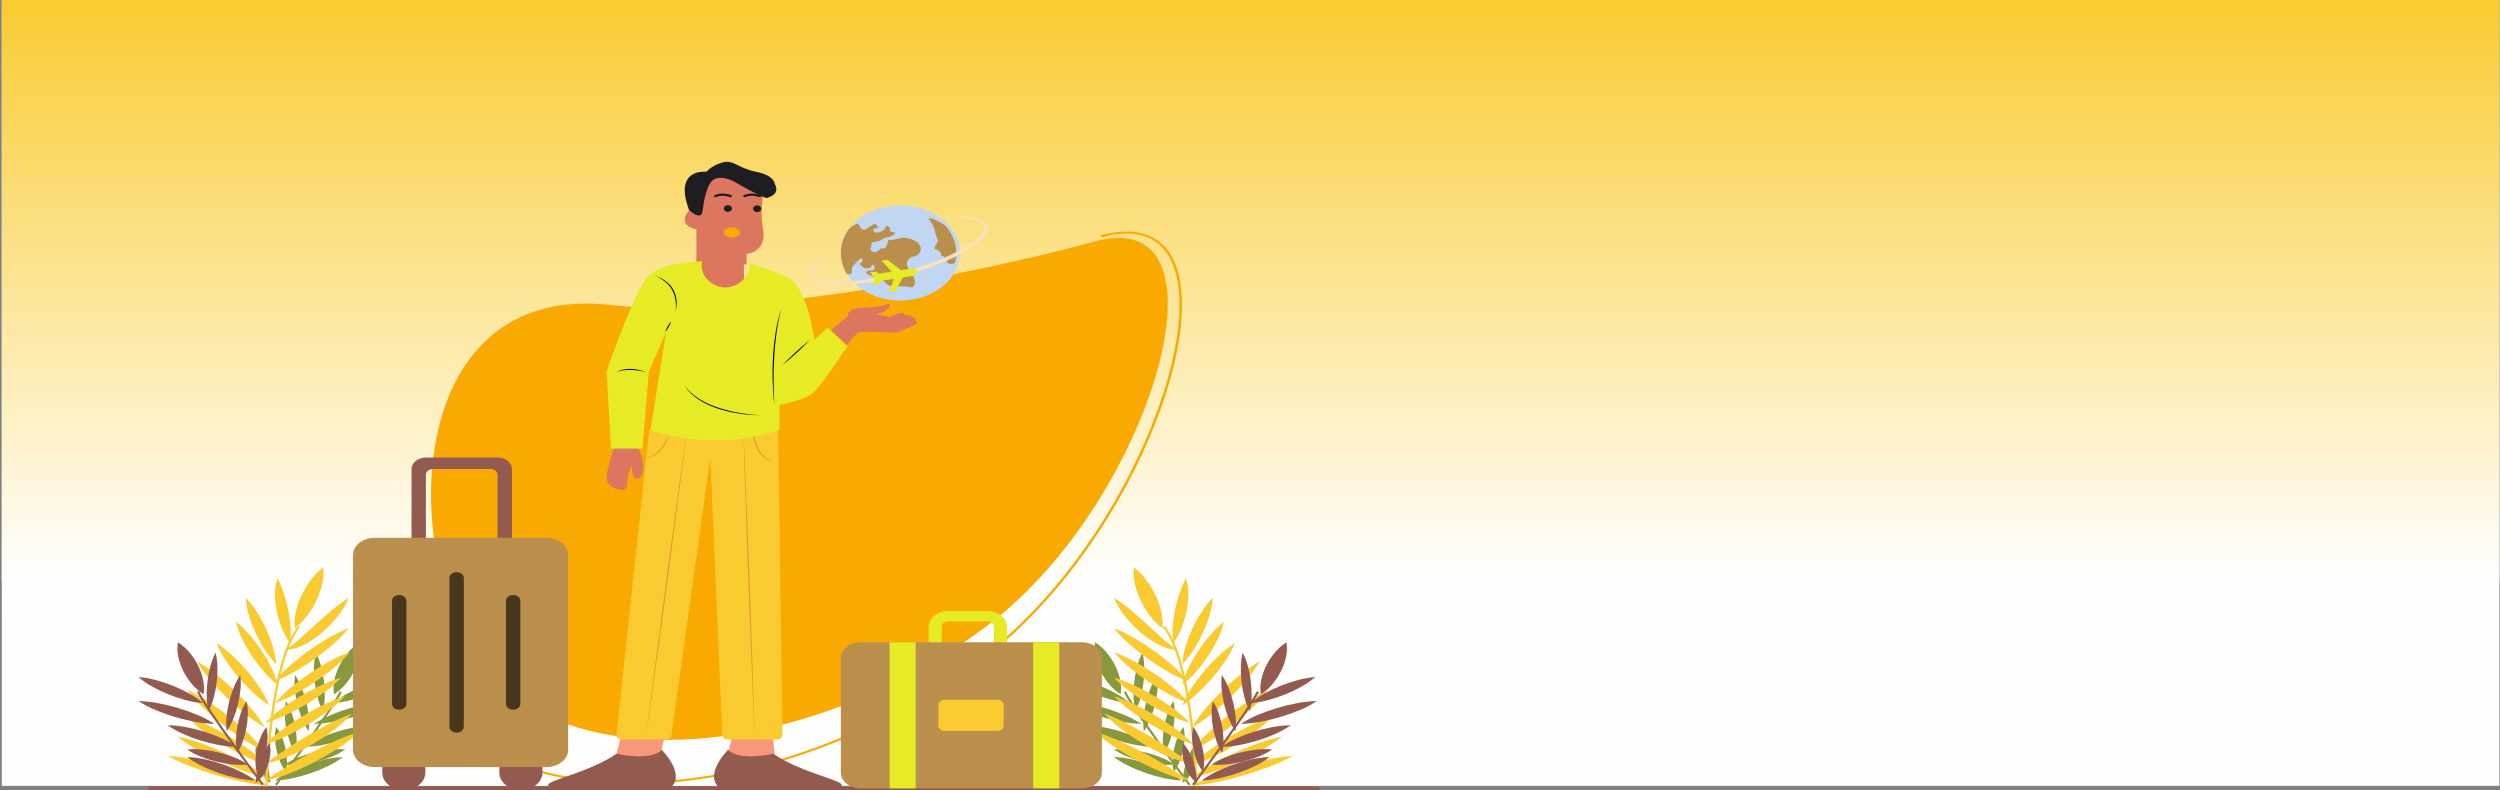 <svg width="1044" height="330" viewBox="0 0 1044 330" fill="none" xmlns="http://www.w3.org/2000/svg">
<rect x="0" y="0" width="1044" height="330" fill="#808080" stroke="none"/>
<rect x="0.75" width="1043" height="328.168" fill="#FFFEFE"/>
<rect x="0.75" width="1043" height="328.168" fill="url(#paint0_linear_32_11)"/>
<path d="M496.362 327.953C495.407 326.682 472.923 296.735 469.285 288.985L470.193 288.712C473.799 296.397 496.96 327.243 497.193 327.554L496.362 327.953Z" fill="#88983D"/>
<path d="M477.065 272.537C476.085 274.475 475.335 276.483 474.826 278.533C474.306 280.542 473.924 282.571 473.682 284.613C473.434 286.655 473.329 288.705 473.367 290.756C473.382 292.847 473.646 294.932 474.157 296.983C475.142 295.046 475.894 293.038 476.401 290.987C476.922 288.979 477.303 286.949 477.54 284.906C477.784 282.865 477.887 280.814 477.85 278.763C477.834 276.673 477.571 274.588 477.065 272.537Z" fill="#88983D"/>
<path d="M483.318 281.877C482.125 283.683 481.152 285.576 480.413 287.531C479.669 289.442 479.06 291.385 478.588 293.351C478.111 295.316 477.775 297.301 477.581 299.297C477.36 301.331 477.388 303.379 477.664 305.409C478.862 303.605 479.837 301.712 480.574 299.756C481.319 297.845 481.927 295.902 482.394 293.935C482.868 291.97 483.202 289.985 483.396 287.989C483.616 285.955 483.59 283.908 483.318 281.877Z" fill="#88983D"/>
<path d="M490.012 292.751C488.961 294.43 488.132 296.191 487.539 298.007C486.941 299.776 486.479 301.572 486.156 303.386C485.827 305.2 485.64 307.028 485.596 308.86C485.528 310.736 485.709 312.613 486.135 314.459C487.191 312.782 488.022 311.021 488.614 309.204C489.213 307.436 489.673 305.639 489.992 303.824C490.317 302.01 490.502 300.182 490.546 298.35C490.613 296.474 490.434 294.598 490.012 292.751Z" fill="#88983D"/>
<path d="M494.211 303.605C493.156 305.011 492.314 306.512 491.704 308.077C491.093 309.589 490.618 311.134 490.28 312.699C489.937 314.264 489.735 315.847 489.677 317.434C489.594 319.073 489.759 320.714 490.168 322.321C491.228 320.916 492.071 319.415 492.681 317.849C493.292 316.337 493.766 314.792 494.099 313.226C494.438 311.661 494.638 310.078 494.697 308.49C494.779 306.852 494.616 305.212 494.211 303.605Z" fill="#88983D"/>
<path d="M499.614 310.389C498.538 311.608 497.649 312.926 496.967 314.316C496.299 315.642 495.743 317.003 495.303 318.389C494.867 319.765 494.531 321.16 494.298 322.567C494.189 323.276 494.089 323.981 494.023 324.7C493.989 325.432 493.891 326.162 493.73 326.884C493.954 326.788 494.169 326.679 494.374 326.559L494.896 326.141C495.229 325.855 495.535 325.55 495.81 325.227C496.341 324.606 496.81 323.952 497.215 323.273C498.001 321.953 498.619 320.572 499.059 319.153C499.507 317.746 499.798 316.31 499.926 314.862C500.083 313.367 499.978 311.861 499.614 310.389Z" fill="#88983D"/>
<path d="M471.854 293.643C470.095 292.102 468.116 290.73 465.958 289.557C463.878 288.403 461.7 287.365 459.441 286.452C457.184 285.533 454.849 284.743 452.454 284.088C449.993 283.391 447.437 282.93 444.84 282.714C446.595 284.259 448.573 285.632 450.733 286.805C452.812 287.96 454.99 288.996 457.253 289.906C459.511 290.82 461.847 291.609 464.243 292.265C466.703 292.96 469.258 293.423 471.854 293.643Z" fill="#88983D"/>
<path d="M476.598 302.289C474.349 300.819 471.912 299.543 469.326 298.484C466.815 297.431 464.225 296.504 461.571 295.708C458.919 294.906 456.206 294.239 453.449 293.711C450.63 293.146 447.744 292.824 444.84 292.751C447.086 294.225 449.523 295.502 452.109 296.561C454.619 297.614 457.211 298.54 459.867 299.332C462.521 300.13 465.234 300.795 467.991 301.325C470.809 301.888 473.695 302.211 476.598 302.289Z" fill="#88983D"/>
<path d="M481.97 311.897C479.968 310.477 477.768 309.245 475.415 308.224C473.141 307.215 470.783 306.33 468.36 305.575C465.939 304.814 463.455 304.188 460.926 303.7C458.33 303.175 455.666 302.893 452.988 302.858C454.988 304.283 457.186 305.517 459.541 306.536C461.815 307.547 464.173 308.43 466.599 309.181C469.022 309.938 471.506 310.563 474.035 311.051C476.631 311.574 479.293 311.858 481.97 311.897Z" fill="#88983D"/>
<path d="M490.51 319.294C488.765 318.086 486.83 317.067 484.752 316.263C482.765 315.473 480.703 314.81 478.584 314.281C476.468 313.746 474.301 313.349 472.105 313.092C469.824 312.805 467.506 312.761 465.211 312.963C466.952 314.174 468.888 315.195 470.966 315.998C472.953 316.789 475.017 317.45 477.137 317.975C479.255 318.506 481.422 318.902 483.618 319.159C485.898 319.445 488.215 319.491 490.51 319.294Z" fill="#88983D"/>
<path d="M493.542 325.93C491.624 324.459 489.5 323.17 487.213 322.087C485.005 321.019 482.708 320.072 480.339 319.253C477.972 318.428 475.537 317.736 473.05 317.181C470.497 316.588 467.866 316.234 465.211 316.128C467.125 317.603 469.248 318.894 471.537 319.976C473.744 321.045 476.042 321.991 478.414 322.805C480.783 323.626 483.218 324.316 485.705 324.872C488.257 325.464 490.887 325.819 493.542 325.93Z" fill="#88983D"/>
<path d="M467.948 289.963C468.302 287.898 468.239 285.801 467.76 283.752C467.338 281.82 466.675 279.927 465.779 278.101C464.892 276.273 463.774 274.522 462.442 272.875C461.053 271.109 459.315 269.536 457.295 268.215C456.933 270.281 456.994 272.379 457.475 274.429C457.896 276.361 458.562 278.254 459.464 280.077C460.357 281.904 461.478 283.653 462.81 285.301C464.199 287.065 465.934 288.639 467.948 289.963Z" fill="#88983D"/>
<path d="M499.112 329.217C499.102 328.701 497.925 277.424 485.582 261.805L486.401 261.391C498.889 277.194 500.038 327.089 500.082 329.205L499.112 329.217Z" fill="#F9CB30"/>
<path d="M490.042 268.519C489.658 266.204 489.56 263.864 489.751 261.534C489.912 259.264 490.228 257.002 490.696 254.759C491.148 252.525 491.764 250.313 492.488 248.119C493.211 245.911 494.124 243.786 495.1 241.523C495.375 242.085 495.585 242.667 495.725 243.26C495.881 243.842 495.995 244.431 496.066 245.024C496.218 246.188 496.283 247.357 496.263 248.527C496.22 250.828 495.957 253.123 495.474 255.392C495.005 257.654 494.341 259.887 493.487 262.076C492.643 264.32 491.487 266.481 490.042 268.519Z" fill="#F9CB30"/>
<path d="M473.479 236.923C475.626 238.577 477.466 240.467 478.946 242.536C480.387 244.499 481.613 246.558 482.61 248.689C483.616 250.818 484.385 253.013 484.91 255.25C485.496 257.588 485.657 259.981 485.389 262.355C483.237 260.705 481.393 258.815 479.914 256.744C478.472 254.782 477.249 252.723 476.259 250.589C475.259 248.458 474.493 246.262 473.967 244.026C473.383 241.689 473.219 239.297 473.479 236.923Z" fill="#F9CB30"/>
<path d="M465.211 249.639C467.758 251.274 470.163 253.046 472.41 254.941C474.635 256.784 476.758 258.668 478.836 260.563L485.008 266.224C486.043 267.151 487.089 268.064 488.195 268.929C489.287 269.846 490.559 270.614 491.961 271.203C491.106 271.322 490.229 271.305 489.383 271.151C488.53 271.015 487.697 270.805 486.9 270.526C485.34 269.978 483.857 269.299 482.477 268.5C479.799 266.933 477.354 265.125 475.191 263.113C473.04 261.141 471.103 259.027 469.402 256.792C467.65 254.551 466.243 252.149 465.211 249.639Z" fill="#F9CB30"/>
<path d="M465.211 262.355C468.35 263.608 471.345 265.08 474.16 266.754C476.946 268.383 479.626 270.123 482.19 271.97C484.759 273.812 487.207 275.759 489.524 277.804C491.903 279.866 494.046 282.094 495.928 284.461C492.786 283.213 489.789 281.742 486.974 280.066C484.188 278.439 481.509 276.697 478.949 274.847C476.383 273.002 473.937 271.054 471.62 269.009C469.243 266.947 467.098 264.72 465.211 262.355Z" fill="#F9CB30"/>
<path d="M465.211 272.333C468.374 273.509 471.4 274.907 474.253 276.511C477.075 278.07 479.795 279.744 482.402 281.526C485.015 283.303 487.509 285.187 489.875 287.172C492.304 289.174 494.504 291.346 496.447 293.662C493.281 292.49 490.253 291.093 487.4 289.487C484.578 287.929 481.859 286.254 479.255 284.469C476.646 282.689 474.153 280.803 471.786 278.818C469.358 276.816 467.158 274.646 465.211 272.333Z" fill="#F9CB30"/>
<path d="M465.211 282.998C468.358 283.943 471.39 285.119 474.268 286.509C477.109 287.855 479.857 289.321 482.502 290.901C485.152 292.475 487.693 294.164 490.114 295.959C492.601 297.768 494.871 299.759 496.896 301.906C493.746 300.964 490.712 299.79 487.835 298.399C484.994 297.053 482.246 295.586 479.604 294.003C476.957 292.424 474.418 290.735 471.997 288.94C469.511 287.13 467.24 285.141 465.211 282.998Z" fill="#F9CB30"/>
<path d="M465.211 290.735C468.504 291.794 471.675 293.08 474.687 294.58C477.666 296.036 480.552 297.612 483.332 299.3C486.117 300.984 488.793 302.78 491.348 304.683C493.966 306.599 496.368 308.696 498.524 310.949C495.228 309.895 492.056 308.609 489.044 307.108C486.064 305.653 483.18 304.076 480.403 302.384C477.621 300.697 474.947 298.899 472.391 296.997C469.774 295.081 467.372 292.985 465.211 290.735Z" fill="#F9CB30"/>
<path d="M461.137 297.984C464.565 299.258 467.875 300.726 471.042 302.377C474.187 303.986 477.23 305.687 480.196 307.462C483.171 309.227 486.064 311.067 488.905 312.969C491.776 314.853 494.488 316.817 497.458 318.761C495.551 318.51 493.689 318.076 491.912 317.467C490.153 316.88 488.434 316.218 486.762 315.486C483.473 314.016 480.311 312.371 477.297 310.564C474.293 308.764 471.423 306.828 468.698 304.765C465.923 302.695 463.391 300.425 461.137 297.984Z" fill="#F9CB30"/>
<path d="M457.062 305.512C460.767 306.663 464.362 308.028 467.819 309.597C471.254 311.127 474.587 312.769 477.844 314.497C481.102 316.225 484.281 318.042 487.381 319.948C488.931 320.903 490.466 321.876 491.986 322.866C493.456 323.908 495.018 324.864 496.66 325.727C495.63 325.727 494.608 325.587 493.638 325.312C492.664 325.081 491.719 324.801 490.784 324.509C488.919 323.918 487.117 323.241 485.35 322.524C481.841 321.08 478.44 319.476 475.161 317.72C471.883 315.977 468.718 314.103 465.678 312.104C462.583 310.1 459.702 307.896 457.062 305.512Z" fill="#F9CB30"/>
<path d="M493.73 277.375C493.888 274.86 494.354 272.363 495.121 269.92C495.845 267.522 496.74 265.159 497.802 262.842C498.856 260.524 500.078 258.256 501.461 256.05C502.845 253.787 504.508 251.64 506.423 249.639C506.271 252.155 505.807 254.653 505.039 257.096C504.315 259.494 503.418 261.857 502.351 264.172C501.292 266.489 500.069 268.757 498.686 270.962C497.301 273.224 495.641 275.372 493.73 277.375Z" fill="#F9CB30"/>
<path d="M493.73 286.081C494.325 283.578 495.221 281.128 496.408 278.765C497.544 276.44 498.844 274.169 500.301 271.961C501.751 269.751 503.358 267.609 505.115 265.545C506.883 263.426 508.907 261.45 511.158 259.646C510.569 262.15 509.674 264.601 508.487 266.965C507.351 269.289 506.048 271.56 504.587 273.766C503.132 275.974 501.523 278.116 499.767 280.179C497.998 282.298 495.976 284.274 493.73 286.081Z" fill="#F9CB30"/>
<path d="M493.73 294.499C494.75 291.959 496.062 289.5 497.649 287.154C499.183 284.84 500.872 282.594 502.708 280.425C504.537 278.252 506.513 276.161 508.628 274.161C510.759 272.108 513.126 270.219 515.699 268.519C514.684 271.06 513.374 273.52 511.785 275.866C510.252 278.18 508.561 280.426 506.721 282.592C504.888 284.763 502.91 286.853 500.795 288.853C498.664 290.905 496.299 292.795 493.73 294.499Z" fill="#F9CB30"/>
<path d="M497.805 303.786C499.403 301.041 501.28 298.405 503.415 295.904C505.501 293.416 507.726 291.021 510.091 288.716C512.448 286.407 514.941 284.187 517.571 282.056C520.212 279.884 523.074 277.89 526.127 276.097C524.535 278.845 522.66 281.482 520.521 283.983C518.436 286.47 516.209 288.864 513.841 291.167C511.479 293.473 508.983 295.692 506.355 297.824C503.713 299.994 500.854 301.988 497.805 303.786Z" fill="#F9CB30"/>
<path d="M497.805 313.417C499.765 310.807 501.987 308.329 504.449 306.008C506.859 303.695 509.397 301.485 512.062 299.378C514.72 297.265 517.501 295.251 520.408 293.338C523.33 291.385 526.448 289.629 529.732 288.086C527.778 290.699 525.557 293.178 523.092 295.499C520.682 297.811 518.143 300.02 515.475 302.125C512.812 304.234 510.029 306.246 507.124 308.161C504.201 310.112 501.084 311.87 497.805 313.417Z" fill="#F9CB30"/>
<path d="M497.805 319.592C499.979 317.341 502.394 315.245 505.023 313.328C507.591 311.426 510.277 309.628 513.071 307.941C515.86 306.249 518.755 304.672 521.746 303.217C524.769 301.716 527.953 300.432 531.259 299.378C529.089 301.633 526.675 303.73 524.044 305.646C521.477 307.549 518.789 309.346 515.992 311.029C513.2 312.718 510.303 314.293 507.313 315.749C504.289 317.248 501.108 318.534 497.805 319.592Z" fill="#F9CB30"/>
<path d="M497.805 324.75C500.413 322.695 503.234 320.821 506.238 319.147C509.187 317.471 512.226 315.921 515.354 314.497C518.478 313.065 521.689 311.756 524.987 310.568C528.315 309.346 531.769 308.354 535.309 307.603C532.705 309.662 529.884 311.538 526.879 313.211C523.93 314.887 520.89 316.435 517.76 317.857C514.633 319.284 511.421 320.592 508.124 321.781C504.795 323.002 501.343 323.995 497.805 324.75Z" fill="#F9CB30"/>
<path d="M497.805 328.096C500.934 326.371 504.234 324.852 507.671 323.554C511.056 322.248 514.508 321.085 518.016 320.043C521.523 319 525.092 318.089 528.722 317.311C532.387 316.502 536.129 315.936 539.911 315.619C536.785 317.349 533.486 318.87 530.047 320.166C526.661 321.472 523.212 322.641 519.7 323.673C516.19 324.71 512.624 325.626 508.991 326.4C505.326 327.207 501.585 327.774 497.805 328.096Z" fill="#F9CB30"/>
<path d="M498.635 327.953L497.805 327.554C498.038 327.243 521.199 296.397 524.805 288.712L525.712 288.985C522.075 296.735 499.59 326.682 498.635 327.953Z" fill="#935B50"/>
<path d="M518.968 272.537C519.949 274.475 520.698 276.483 521.207 278.533C521.727 280.542 522.109 282.571 522.351 284.613C522.6 286.655 522.705 288.705 522.666 290.756C522.652 292.847 522.387 294.932 521.876 296.983C520.891 295.046 520.14 293.038 519.632 290.987C519.111 288.979 518.731 286.949 518.493 284.906C518.249 282.865 518.146 280.814 518.183 278.763C518.199 276.673 518.462 274.588 518.968 272.537Z" fill="#935B50"/>
<path d="M510.253 281.877C511.446 283.683 512.419 285.576 513.158 287.531C513.902 289.442 514.512 291.385 514.983 293.351C515.46 295.316 515.797 297.301 515.99 299.297C516.211 301.331 516.184 303.379 515.907 305.409C514.709 303.605 513.734 301.712 512.997 299.756C512.252 297.845 511.644 295.902 511.177 293.935C510.704 291.97 510.369 289.985 510.175 287.989C509.955 285.955 509.981 283.908 510.253 281.877Z" fill="#935B50"/>
<path d="M506.501 292.751C507.552 294.43 508.381 296.191 508.974 298.007C509.572 299.776 510.035 301.572 510.357 303.386C510.687 305.2 510.873 307.028 510.917 308.86C510.985 310.736 510.804 312.613 510.378 314.459C509.322 312.782 508.491 311.021 507.9 309.204C507.3 307.436 506.84 305.639 506.521 303.824C506.196 302.01 506.011 300.182 505.967 298.35C505.9 296.474 506.079 294.598 506.501 292.751Z" fill="#935B50"/>
<path d="M498.311 303.605C499.366 305.011 500.208 306.512 500.819 308.077C501.429 309.589 501.905 311.134 502.242 312.699C502.586 314.264 502.787 315.847 502.845 317.434C502.928 319.073 502.764 320.714 502.355 322.321C501.295 320.916 500.451 319.415 499.842 317.849C499.231 316.337 498.756 314.792 498.423 313.226C498.084 311.661 497.884 310.078 497.825 308.49C497.743 306.852 497.907 305.212 498.311 303.605Z" fill="#935B50"/>
<path d="M494.113 310.389C495.19 311.608 496.079 312.926 496.76 314.316C497.428 315.642 497.984 317.003 498.424 318.389C498.861 319.765 499.196 321.16 499.429 322.567C499.538 323.276 499.638 323.981 499.704 324.7C499.739 325.432 499.836 326.162 499.997 326.884C499.773 326.788 499.558 326.679 499.353 326.559L498.831 326.141C498.498 325.855 498.192 325.55 497.917 325.227C497.387 324.606 496.917 323.952 496.512 323.273C495.726 321.953 495.108 320.572 494.669 319.153C494.22 317.746 493.93 316.31 493.801 314.862C493.644 313.367 493.749 311.861 494.113 310.389Z" fill="#935B50"/>
<path d="M522.25 293.643C524.009 292.102 525.988 290.73 528.146 289.557C530.226 288.403 532.403 287.365 534.663 286.452C536.919 285.533 539.254 284.743 541.65 284.088C544.111 283.391 546.667 282.93 549.264 282.714C547.509 284.259 545.531 285.632 543.371 286.805C541.292 287.96 539.113 288.996 536.851 289.906C534.592 290.82 532.257 291.609 529.861 292.265C527.4 292.96 524.846 293.423 522.25 293.643Z" fill="#935B50"/>
<path d="M518.176 302.289C520.425 300.819 522.862 299.543 525.448 298.484C527.959 297.431 530.549 296.504 533.203 295.708C535.855 294.906 538.568 294.239 541.325 293.711C544.144 293.146 547.03 292.824 549.934 292.751C547.688 294.225 545.251 295.502 542.665 296.561C540.155 297.614 537.564 298.54 534.907 299.332C532.253 300.13 529.54 300.795 526.783 301.324C523.965 301.888 521.079 302.211 518.176 302.289Z" fill="#935B50"/>
<path d="M510.027 311.897C512.03 310.477 514.229 309.245 516.582 308.224C518.857 307.215 521.214 306.33 523.638 305.575C526.059 304.814 528.542 304.188 531.071 303.7C533.668 303.175 536.331 302.893 539.009 302.858C537.01 304.283 534.811 305.517 532.456 306.536C530.183 307.547 527.824 308.43 525.399 309.181C522.976 309.938 520.491 310.563 517.963 311.051C515.367 311.574 512.704 311.858 510.027 311.897Z" fill="#935B50"/>
<path d="M505.953 319.294C507.697 318.086 509.633 317.067 511.711 316.263C513.698 315.473 515.76 314.81 517.879 314.281C519.995 313.746 522.162 313.349 524.358 313.092C526.639 312.805 528.957 312.761 531.252 312.963C529.511 314.174 527.575 315.195 525.497 315.998C523.51 316.789 521.446 317.45 519.326 317.975C517.208 318.506 515.041 318.902 512.845 319.159C510.565 319.445 508.248 319.491 505.953 319.294Z" fill="#935B50"/>
<path d="M501.879 325.93C503.797 324.459 505.92 323.17 508.207 322.087C510.416 321.019 512.712 320.072 515.082 319.253C517.448 318.428 519.884 317.736 522.37 317.181C524.923 316.588 527.554 316.234 530.21 316.128C528.296 317.603 526.173 318.894 523.884 319.976C521.676 321.045 519.378 321.991 517.007 322.805C514.638 323.626 512.202 324.316 509.716 324.872C507.163 325.464 504.533 325.819 501.879 325.93Z" fill="#935B50"/>
<path d="M526.549 289.963C526.195 287.898 526.259 285.801 526.738 283.752C527.16 281.82 527.823 279.927 528.718 278.101C529.605 276.273 530.724 274.522 532.056 272.875C533.444 271.109 535.183 269.536 537.203 268.215C537.565 270.281 537.504 272.379 537.023 274.429C536.602 276.361 535.936 278.254 535.034 280.077C534.14 281.904 533.019 283.653 531.688 285.301C530.299 287.065 528.564 288.639 526.549 289.963Z" fill="#935B50"/>
<path d="M115.659 327.953L114.828 327.554C115.061 327.243 138.222 296.397 141.827 288.712L142.735 288.985C139.098 296.735 116.614 326.682 115.659 327.953Z" fill="#88983D"/>
<path d="M131.917 272.537C132.898 274.475 133.647 276.483 134.156 278.533C134.676 280.542 135.058 282.571 135.3 284.613C135.549 286.655 135.654 288.705 135.615 290.756C135.601 292.847 135.336 294.932 134.825 296.983C133.84 295.046 133.089 293.038 132.581 290.987C132.06 288.979 131.68 286.949 131.442 284.906C131.199 282.865 131.095 280.814 131.132 278.763C131.149 276.673 131.411 274.588 131.917 272.537Z" fill="#88983D"/>
<path d="M123.202 281.877C124.396 283.683 125.369 285.576 126.107 287.531C126.852 289.442 127.461 291.385 127.932 293.351C128.409 295.316 128.746 297.301 128.94 299.297C129.161 301.331 129.133 303.379 128.856 305.409C127.658 303.605 126.683 301.712 125.946 299.756C125.201 297.845 124.593 295.902 124.126 293.935C123.653 291.97 123.318 289.985 123.124 287.989C122.904 285.955 122.93 283.908 123.202 281.877Z" fill="#88983D"/>
<path d="M119.45 292.751C120.501 294.43 121.33 296.191 121.923 298.007C122.522 299.776 122.984 301.572 123.307 303.386C123.636 305.2 123.823 307.028 123.866 308.86C123.934 310.736 123.754 312.613 123.327 314.459C122.271 312.782 121.441 311.021 120.849 309.204C120.249 307.436 119.789 305.639 119.47 303.824C119.146 302.01 118.96 300.182 118.916 298.35C118.849 296.474 119.028 294.598 119.45 292.751Z" fill="#88983D"/>
<path d="M115.335 303.605C116.39 305.011 117.232 306.512 117.842 308.077C118.453 309.589 118.928 311.134 119.265 312.699C119.609 314.264 119.811 315.847 119.869 317.434C119.952 319.073 119.787 320.714 119.378 322.321C118.318 320.916 117.474 319.415 116.865 317.849C116.254 316.337 115.78 314.792 115.447 313.226C115.108 311.661 114.908 310.078 114.849 308.49C114.767 306.852 114.93 305.212 115.335 303.605Z" fill="#88983D"/>
<path d="M107.062 310.389C108.139 311.608 109.028 312.926 109.709 314.316C110.377 315.642 110.933 317.003 111.374 318.389C111.81 319.765 112.145 321.16 112.379 322.567C112.487 323.276 112.587 323.981 112.654 324.7C112.688 325.432 112.786 326.162 112.946 326.884C112.722 326.788 112.507 326.679 112.302 326.559L111.78 326.141C111.447 325.855 111.142 325.55 110.866 325.227C110.336 324.606 109.866 323.952 109.461 323.273C108.675 321.953 108.058 320.572 107.618 319.153C107.169 317.746 106.879 316.31 106.75 314.862C106.593 313.367 106.699 311.861 107.062 310.389Z" fill="#88983D"/>
<path d="M139.273 293.643C141.032 292.102 143.011 290.73 145.169 289.557C147.249 288.403 149.427 287.365 151.686 286.452C153.943 285.533 156.278 284.743 158.673 284.088C161.134 283.391 163.69 282.93 166.287 282.714C164.532 284.259 162.554 285.632 160.395 286.805C158.315 287.96 156.137 288.996 153.874 289.906C151.616 290.82 149.28 291.609 146.884 292.265C144.424 292.96 141.869 293.423 139.273 293.643Z" fill="#88983D"/>
<path d="M131.125 302.289C133.374 300.819 135.812 299.543 138.397 298.484C140.908 297.431 143.498 296.504 146.153 295.708C148.804 294.906 151.517 294.239 154.274 293.711C157.093 293.146 159.979 292.824 162.883 292.751C160.638 294.225 158.201 295.502 155.614 296.561C153.104 297.614 150.513 298.54 147.856 299.332C145.202 300.13 142.489 300.795 139.732 301.325C136.914 301.888 134.029 302.211 131.125 302.289Z" fill="#88983D"/>
<path d="M127.051 311.897C129.053 310.477 131.253 309.245 133.606 308.224C135.88 307.215 138.237 306.33 140.661 305.575C143.082 304.814 145.566 304.188 148.095 303.7C150.691 303.175 153.355 302.893 156.033 302.858C154.033 304.283 151.834 305.517 149.48 306.536C147.206 307.547 144.848 308.43 142.422 309.181C139.999 309.938 137.515 310.563 134.986 311.051C132.39 311.574 129.728 311.858 127.051 311.897Z" fill="#88983D"/>
<path d="M118.902 319.294C120.647 318.086 122.582 317.067 124.66 316.263C126.647 315.473 128.709 314.81 130.828 314.281C132.944 313.746 135.111 313.349 137.307 313.092C139.588 312.805 141.906 312.761 144.201 312.963C142.46 314.174 140.524 315.195 138.446 315.998C136.459 316.789 134.395 317.45 132.275 317.975C130.158 318.506 127.99 318.902 125.794 319.159C123.514 319.445 121.197 319.491 118.902 319.294Z" fill="#88983D"/>
<path d="M114.828 325.93C116.746 324.459 118.869 323.17 121.157 322.087C123.365 321.019 125.662 320.072 128.031 319.253C130.398 318.428 132.833 317.736 135.319 317.181C137.872 316.588 140.503 316.234 143.159 316.128C141.245 317.603 139.122 318.894 136.833 319.976C134.625 321.045 132.327 321.991 129.956 322.805C127.587 323.626 125.151 324.316 122.665 324.872C120.112 325.464 117.483 325.819 114.828 325.93Z" fill="#88983D"/>
<path d="M139.499 289.963C139.145 287.898 139.208 285.801 139.687 283.752C140.109 281.82 140.772 279.927 141.668 278.101C142.555 276.273 143.673 274.522 145.005 272.875C146.394 271.109 148.132 269.536 150.152 268.215C150.514 270.281 150.453 272.379 149.972 274.429C149.551 276.361 148.885 278.254 147.983 280.077C147.09 281.904 145.969 283.653 144.637 285.301C143.248 287.065 141.513 288.639 139.499 289.963Z" fill="#88983D"/>
<path d="M111.723 329.217L110.754 329.205C110.797 327.089 111.948 277.194 124.435 261.391L125.255 261.805C112.911 277.425 111.734 328.701 111.723 329.217Z" fill="#F9CB30"/>
<path d="M121.053 268.519C121.437 266.204 121.535 263.864 121.344 261.534C121.183 259.264 120.867 257.002 120.399 254.759C119.947 252.525 119.331 250.313 118.607 248.119C117.884 245.911 116.971 243.786 115.995 241.523C115.72 242.085 115.51 242.667 115.37 243.26C115.214 243.842 115.1 244.431 115.029 245.024C114.877 246.188 114.812 247.357 114.832 248.527C114.874 250.828 115.138 253.123 115.62 255.392C116.09 257.654 116.754 259.887 117.608 262.076C118.452 264.32 119.608 266.481 121.053 268.519Z" fill="#F9CB30"/>
<path d="M135.012 236.923C132.866 238.577 131.025 240.467 129.545 242.536C128.104 244.499 126.879 246.558 125.882 248.689C124.876 250.818 124.106 253.013 123.582 255.25C122.996 257.588 122.834 259.981 123.102 262.355C125.255 260.705 127.099 258.815 128.577 256.744C130.02 254.782 131.243 252.723 132.233 250.589C133.232 248.458 133.999 246.262 134.524 244.026C135.108 241.689 135.273 239.297 135.012 236.923Z" fill="#F9CB30"/>
<path d="M145.652 249.639C143.105 251.274 140.7 253.046 138.453 254.941C136.228 256.784 134.105 258.668 132.027 260.563L125.855 266.224C124.82 267.151 123.774 268.064 122.669 268.929C121.576 269.846 120.304 270.614 118.902 271.203C119.757 271.322 120.634 271.305 121.48 271.151C122.333 271.015 123.166 270.805 123.963 270.526C125.523 269.978 127.006 269.299 128.386 268.5C131.064 266.933 133.509 265.125 135.672 263.113C137.823 261.141 139.76 259.027 141.461 256.792C143.213 254.551 144.62 252.149 145.652 249.639Z" fill="#F9CB30"/>
<path d="M145.546 262.355C142.406 263.608 139.411 265.08 136.596 266.754C133.81 268.383 131.13 270.123 128.566 271.97C125.997 273.812 123.549 275.759 121.233 277.804C118.854 279.866 116.711 282.094 114.828 284.461C117.971 283.213 120.967 281.742 123.782 280.066C126.569 278.439 129.248 276.697 131.808 274.847C134.373 273.002 136.82 271.054 139.137 269.009C141.514 266.947 143.659 264.72 145.546 262.355Z" fill="#F9CB30"/>
<path d="M146.064 272.333C142.901 273.509 139.875 274.907 137.022 276.511C134.2 278.07 131.48 279.744 128.873 281.526C126.26 283.303 123.766 285.187 121.399 287.172C118.97 289.174 116.771 291.346 114.828 293.662C117.994 292.49 121.022 291.093 123.875 289.487C126.697 287.929 129.416 286.254 132.019 284.469C134.628 282.689 137.121 280.803 139.488 278.818C141.916 276.816 144.117 274.646 146.064 272.333Z" fill="#F9CB30"/>
<path d="M142.439 282.998C139.291 283.943 136.259 285.119 133.382 286.509C130.541 287.855 127.792 289.321 125.147 290.901C122.497 292.475 119.956 294.164 117.535 295.959C115.049 297.768 112.778 299.759 110.754 301.906C113.904 300.964 116.937 299.79 119.815 298.399C122.656 297.053 125.403 295.586 128.045 294.003C130.692 292.424 133.232 290.735 135.653 288.94C138.138 287.13 140.41 285.141 142.439 282.998Z" fill="#F9CB30"/>
<path d="M144.067 290.735C140.774 291.794 137.603 293.08 134.591 294.58C131.612 296.036 128.726 297.612 125.946 299.3C123.16 300.984 120.485 302.78 117.93 304.683C115.312 306.599 112.91 308.696 110.754 310.949C114.049 309.895 117.222 308.609 120.234 307.108C123.214 305.653 126.098 304.076 128.875 302.384C131.657 300.697 134.331 298.899 136.887 296.997C139.504 295.081 141.906 292.985 144.067 290.735Z" fill="#F9CB30"/>
<path d="M147.075 297.984C143.647 299.258 140.337 300.726 137.17 302.377C134.025 303.986 130.982 305.687 128.016 307.462C125.041 309.227 122.148 311.067 119.307 312.969C116.436 314.853 113.724 316.817 110.754 318.761C112.661 318.51 114.524 318.076 116.3 317.467C118.059 316.88 119.779 316.218 121.45 315.486C124.739 314.016 127.901 312.371 130.915 310.564C133.919 308.764 136.79 306.828 139.514 304.765C142.289 302.695 144.821 300.425 147.075 297.984Z" fill="#F9CB30"/>
<path d="M150.351 305.512C146.646 306.663 143.051 308.028 139.595 309.597C136.16 311.127 132.827 312.769 129.57 314.497C126.312 316.225 123.133 318.042 120.033 319.948C118.483 320.903 116.948 321.876 115.428 322.866C113.958 323.908 112.396 324.864 110.754 325.727C111.783 325.727 112.805 325.587 113.776 325.312C114.75 325.081 115.695 324.801 116.63 324.509C118.495 323.918 120.297 323.241 122.064 322.524C125.573 321.08 128.974 319.476 132.253 317.72C135.53 315.977 138.696 314.103 141.736 312.104C144.831 310.1 147.712 307.896 150.351 305.512Z" fill="#F9CB30"/>
<path d="M115.298 277.375C115.14 274.86 114.674 272.363 113.907 269.92C113.183 267.522 112.288 265.159 111.226 262.842C110.172 260.524 108.95 258.256 107.567 256.05C106.183 253.787 104.52 251.64 102.605 249.639C102.757 252.155 103.221 254.653 103.989 257.096C104.713 259.494 105.61 261.857 106.677 264.172C107.736 266.489 108.959 268.757 110.342 270.962C111.727 273.224 113.387 275.372 115.298 277.375Z" fill="#F9CB30"/>
<path d="M115.959 286.081C115.364 283.578 114.468 281.128 113.281 278.765C112.145 276.44 110.845 274.169 109.388 271.961C107.938 269.751 106.331 267.609 104.573 265.545C102.806 263.426 100.782 261.45 98.531 259.646C99.12 262.15 100.015 264.601 101.202 266.965C102.339 269.289 103.641 271.56 105.102 273.766C106.557 275.974 108.166 278.116 109.922 280.179C111.691 282.298 113.713 284.274 115.959 286.081Z" fill="#F9CB30"/>
<path d="M112.351 294.499C111.332 291.959 110.02 289.5 108.432 287.154C106.898 284.84 105.21 282.594 103.374 280.425C101.545 278.252 99.568 276.161 97.453 274.161C95.323 272.108 92.955 270.219 90.383 268.519C91.397 271.06 92.707 273.52 94.297 275.866C95.83 278.18 97.52 280.426 99.36 282.592C101.194 284.763 103.172 286.853 105.286 288.853C107.418 290.905 109.783 292.795 112.351 294.499Z" fill="#F9CB30"/>
<path d="M110.557 303.786C108.958 301.041 107.082 298.405 104.946 295.904C102.86 293.416 100.635 291.021 98.27 288.716C95.913 286.407 93.42 284.187 90.79 282.056C88.149 279.884 85.287 277.89 82.234 276.097C83.827 278.845 85.702 281.482 87.84 283.983C89.925 286.47 92.152 288.864 94.52 291.167C96.883 293.473 99.378 295.692 102.006 297.824C104.648 299.994 107.508 301.988 110.557 303.786Z" fill="#F9CB30"/>
<path d="M110.087 313.417C108.127 310.807 105.905 308.329 103.443 306.008C101.033 303.695 98.495 301.485 95.83 299.378C93.172 297.265 90.39 295.251 87.484 293.338C84.562 291.385 81.444 289.629 78.16 288.086C80.114 290.699 82.335 293.178 84.8 295.499C87.21 297.811 89.749 300.02 92.417 302.125C95.08 304.234 97.863 306.246 100.768 308.161C103.691 310.112 106.807 311.87 110.087 313.417Z" fill="#F9CB30"/>
<path d="M111.614 319.592C109.44 317.341 107.025 315.245 104.395 313.328C101.828 311.426 99.142 309.628 96.348 307.941C93.559 306.249 90.664 304.672 87.673 303.217C84.649 301.716 81.466 300.432 78.16 299.378C80.33 301.633 82.744 303.73 85.375 305.646C87.942 307.549 90.629 309.346 93.426 311.029C96.219 312.718 99.115 314.293 102.106 315.749C105.129 317.248 108.311 318.534 111.614 319.592Z" fill="#F9CB30"/>
<path d="M111.59 324.75C108.982 322.695 106.161 320.821 103.157 319.147C100.208 317.471 97.169 315.921 94.041 314.497C90.918 313.065 87.707 311.756 84.408 310.568C81.08 309.346 77.626 308.354 74.086 307.603C76.69 309.662 79.511 311.538 82.516 313.211C85.465 314.887 88.505 316.435 91.635 317.857C94.762 319.284 97.974 320.592 101.271 321.781C104.6 323.002 108.052 323.995 111.59 324.75Z" fill="#F9CB30"/>
<path d="M112.118 328.096C108.989 326.371 105.689 324.852 102.251 323.554C98.866 322.248 95.415 321.085 91.907 320.043C88.4 319 84.831 318.089 81.201 317.311C77.536 316.502 73.793 315.936 70.012 315.619C73.137 317.349 76.437 318.87 79.876 320.166C83.262 321.472 86.711 322.641 90.223 323.673C93.733 324.71 97.299 325.626 100.931 326.4C104.596 327.207 108.338 327.774 112.118 328.096Z" fill="#F9CB30"/>
<path d="M109.311 327.83C108.356 326.559 85.872 296.612 82.234 288.862L83.142 288.589C86.748 296.274 109.909 327.121 110.142 327.431L109.311 327.83Z" fill="#935B50"/>
<path d="M90.014 272.537C89.034 274.475 88.284 276.483 87.776 278.533C87.255 280.542 86.873 282.571 86.632 284.613C86.383 286.655 86.278 288.705 86.316 290.756C86.331 292.847 86.596 294.932 87.106 296.983C88.092 295.046 88.843 293.038 89.35 290.987C89.872 288.979 90.252 286.949 90.489 284.906C90.733 282.865 90.837 280.814 90.799 278.763C90.783 276.673 90.52 274.588 90.014 272.537Z" fill="#935B50"/>
<path d="M100.342 281.877C99.148 283.683 98.175 285.576 97.437 287.531C96.692 289.442 96.083 291.385 95.612 293.351C95.134 295.316 94.798 297.301 94.604 299.297C94.383 301.331 94.411 303.379 94.688 305.409C95.886 303.605 96.86 301.712 97.598 299.756C98.343 297.845 98.95 295.902 99.418 293.935C99.891 291.97 100.226 289.985 100.42 287.989C100.64 285.955 100.614 283.908 100.342 281.877Z" fill="#935B50"/>
<path d="M102.962 292.751C101.91 294.43 101.082 296.191 100.489 298.007C99.89 299.776 99.428 301.572 99.105 303.386C98.776 305.2 98.589 307.028 98.545 308.86C98.477 310.736 98.658 312.613 99.085 314.459C100.14 312.782 100.971 311.021 101.563 309.204C102.162 307.436 102.623 305.639 102.941 303.824C103.266 302.01 103.451 300.182 103.496 298.35C103.562 296.474 103.383 294.598 102.962 292.751Z" fill="#935B50"/>
<path d="M111.235 303.605C110.179 305.011 109.338 306.512 108.727 308.077C108.117 309.589 107.641 311.134 107.304 312.699C106.96 314.264 106.759 315.847 106.701 317.434C106.618 319.073 106.782 320.714 107.191 322.321C108.251 320.916 109.095 319.415 109.704 317.849C110.315 316.337 110.789 314.792 111.123 313.226C111.462 311.661 111.661 310.078 111.721 308.49C111.802 306.852 111.639 305.212 111.235 303.605Z" fill="#935B50"/>
<path d="M112.563 310.389C111.487 311.608 110.598 312.926 109.916 314.316C109.248 315.642 108.692 317.003 108.252 318.389C107.816 319.765 107.48 321.16 107.247 322.567C107.138 323.276 107.038 323.981 106.972 324.7C106.938 325.432 106.84 326.162 106.68 326.884C106.904 326.788 107.119 326.679 107.323 326.559L107.846 326.141C108.179 325.855 108.484 325.55 108.759 325.227C109.29 324.606 109.76 323.952 110.164 323.273C110.951 321.953 111.568 320.572 112.008 319.153C112.456 317.746 112.747 316.31 112.876 314.862C113.032 313.367 112.927 311.861 112.563 310.389Z" fill="#935B50"/>
<path d="M84.803 293.643C83.044 292.102 81.065 290.73 78.907 289.557C76.827 288.403 74.65 287.365 72.39 286.452C70.134 285.533 67.799 284.743 65.403 284.088C62.942 283.391 60.386 282.93 57.789 282.714C59.544 284.259 61.522 285.632 63.682 286.805C65.761 287.96 67.94 288.996 70.202 289.906C72.461 290.82 74.796 291.609 77.192 292.265C79.653 292.96 82.207 293.423 84.803 293.643Z" fill="#935B50"/>
<path d="M89.547 302.289C87.299 300.819 84.861 299.543 82.275 298.484C79.765 297.431 77.174 296.504 74.52 295.708C71.868 294.906 69.156 294.239 66.398 293.711C63.58 293.146 60.694 292.824 57.789 292.751C60.035 294.225 62.472 295.502 65.058 296.561C67.569 297.614 70.16 298.54 72.816 299.332C75.47 300.13 78.183 300.795 80.94 301.324C83.759 301.888 86.644 302.211 89.547 302.289Z" fill="#935B50"/>
<path d="M98.993 311.897C96.991 310.477 94.792 309.245 92.438 308.224C90.164 307.215 87.807 306.33 85.383 305.575C82.962 304.814 80.478 304.188 77.95 303.7C75.353 303.175 72.689 302.893 70.012 302.858C72.011 304.283 74.21 305.517 76.564 306.536C78.838 307.547 81.196 308.43 83.622 309.181C86.045 309.938 88.529 310.563 91.058 311.051C93.654 311.574 96.317 311.858 98.993 311.897Z" fill="#935B50"/>
<path d="M103.459 319.294C101.715 318.086 99.779 317.067 97.702 316.263C95.714 315.473 93.652 314.81 91.534 314.281C89.417 313.746 87.251 313.349 85.054 313.092C82.773 312.805 80.455 312.761 78.16 312.963C79.902 314.174 81.837 315.195 83.916 315.998C85.903 316.789 87.966 317.45 90.086 317.975C92.204 318.506 94.371 318.902 96.567 319.159C98.847 319.445 101.164 319.491 103.459 319.294Z" fill="#935B50"/>
<path d="M106.491 325.93C104.573 324.459 102.45 323.17 100.162 322.087C97.954 321.019 95.657 320.072 93.288 319.253C90.921 318.428 88.486 317.736 86 317.181C83.447 316.588 80.816 316.234 78.16 316.128C80.074 317.603 82.197 318.894 84.486 319.976C86.694 321.045 88.992 321.991 91.363 322.805C93.732 323.626 96.168 324.316 98.654 324.872C101.207 325.464 103.836 325.819 106.491 325.93Z" fill="#935B50"/>
<path d="M84.972 289.963C85.326 287.898 85.262 285.801 84.783 283.752C84.362 281.82 83.698 279.927 82.803 278.101C81.916 276.273 80.798 274.522 79.465 272.875C78.077 271.109 76.338 269.536 74.318 268.215C73.957 270.281 74.017 272.379 74.498 274.429C74.919 276.361 75.585 278.254 76.487 280.077C77.381 281.904 78.502 283.653 79.834 285.301C81.223 287.065 82.958 288.639 84.972 289.963Z" fill="#935B50"/>
<path d="M210.074 287.483C166.442 250.581 161.65 116.979 254.656 127.338C303.613 132.791 395.409 117.689 457.242 100.829C517.367 84.435 480.913 209.43 412.66 260.973C344.406 312.516 253.705 324.385 210.074 287.483Z" fill="#FAA900"/>
<path d="M188.164 303.77C211.44 323.457 247.475 331.26 289.633 325.743C331.713 320.237 374.873 302.112 411.162 274.707C438.446 254.103 464.111 219.89 479.816 183.189C494.818 148.128 497.821 117.982 487.651 104.513C481.967 96.985 472.24 94.839 459.52 98.308L459.871 99.129C472.222 95.761 481.257 97.723 486.721 104.961C496.73 118.216 493.69 148.084 478.788 182.908C463.138 219.483 437.579 253.563 410.416 274.077C374.283 301.363 331.325 319.408 289.458 324.887C247.667 330.356 211.974 322.644 188.952 303.174L188.164 303.77Z" fill="#FAA900"/>
<path d="M265.966 186.18C268.242 189.808 269.042 193.914 268.254 197.924C268.192 198.308 268.021 198.676 267.754 198.998C267.486 199.321 267.13 199.591 266.711 199.786C266.411 199.943 266.047 200.001 265.694 199.949C264.377 199.702 263.68 197.389 263.842 194.113C263.206 195.417 262.724 196.765 262.402 198.141C261.546 201.805 262.348 203.492 261.065 204.224C259.593 205.064 256.172 204.194 254.482 202.415C252.616 200.451 253.308 197.708 254.767 192.301C255.324 190.234 256.011 188.191 256.826 186.18H265.966Z" fill="#DD765E"/>
<path d="M550.152 330H62.85C62.588 330 62.337 329.917 62.152 329.769C61.967 329.621 61.863 329.421 61.863 329.211C61.863 329.002 61.967 328.802 62.152 328.654C62.337 328.506 62.588 328.423 62.85 328.423H550.152C550.414 328.423 550.665 328.506 550.85 328.654C551.035 328.802 551.139 329.002 551.139 329.211C551.139 329.421 551.035 329.621 550.85 329.769C550.665 329.917 550.414 330 550.152 330Z" fill="#935B50"/>
<path d="M278.049 305.011L276.285 313.086C276.285 313.086 265.28 325.139 257.426 314.769L260.019 305.011H278.049Z" fill="#F9977A"/>
<path d="M306.325 305.098L302.242 322.072C302.242 322.072 315.727 326.711 323.581 316.34L322.594 305.483L306.325 305.098Z" fill="#F9977A"/>
<path d="M324.974 179.464L326.738 307.131C326.706 307.585 326.459 308.012 326.045 308.324C325.632 308.637 325.085 308.811 324.516 308.811H303.84C303.541 308.811 303.246 308.763 302.971 308.67C302.696 308.576 302.448 308.44 302.24 308.268C302.033 308.097 301.871 307.894 301.763 307.671C301.656 307.448 301.606 307.211 301.616 306.972L296.641 191.013L280.367 307.347C280.275 307.758 280.005 308.129 279.605 308.397C279.205 308.664 278.699 308.811 278.178 308.811H259.651C259.333 308.811 259.02 308.756 258.731 308.652C258.442 308.547 258.184 308.394 257.975 308.203C257.767 308.012 257.611 307.787 257.52 307.544C257.429 307.302 257.403 307.046 257.446 306.795L271.115 179.464L324.974 179.464Z" fill="#F9CB30"/>
<path d="M310.391 177.839L311.117 194.208L311.764 210.578L313.053 243.319L314.169 276.064L314.724 292.437L315.198 308.811L314.47 292.442L313.824 276.072L312.535 243.331L311.42 210.587L310.865 194.214L310.391 177.839Z" fill="#E6952A"/>
<path d="M287.098 177.839L285.043 194.222L282.906 210.597L278.631 243.347L274.183 276.083L271.955 292.45L269.648 308.811L271.703 292.429L273.839 276.053L278.116 243.304L282.564 210.568L284.791 194.2L287.098 177.839Z" fill="#E6952A"/>
<path d="M314.476 179.464C314.622 180.836 314.876 182.2 315.236 183.546C315.576 184.887 316.081 186.198 316.745 187.459C317.372 188.724 318.292 189.882 319.456 190.875C320.643 191.866 322.158 192.567 323.825 192.896C322.96 192.801 322.118 192.603 321.327 192.309C320.541 191.992 319.816 191.585 319.175 191.102C317.924 190.109 316.936 188.925 316.268 187.621C315.608 186.329 315.131 184.983 314.846 183.606C314.549 182.239 314.425 180.851 314.476 179.464Z" fill="#E6952A"/>
<path d="M279.425 181.877C278.716 183.945 277.622 185.916 276.181 187.723C275.449 188.638 274.537 189.45 273.478 190.129C272.933 190.464 272.315 190.714 271.655 190.867C270.993 191.006 270.295 190.985 269.648 190.808C270.295 190.881 270.953 190.836 271.574 190.675C272.195 190.514 272.762 190.241 273.23 189.879C274.211 189.187 275.06 188.384 275.748 187.495C276.475 186.614 277.134 185.7 277.722 184.755C278.326 183.814 278.884 182.851 279.425 181.877Z" fill="#E6952A"/>
<path d="M276.317 313.086C276.317 313.086 285.953 322.706 280.612 328.375C280.332 328.668 279.97 328.905 279.555 329.067C279.141 329.229 278.684 329.311 278.223 329.308L230.451 329.1C230.232 329.099 230.016 329.061 229.817 328.988C229.618 328.915 229.44 328.81 229.295 328.679C229.15 328.547 229.042 328.393 228.977 328.226C228.912 328.059 228.891 327.883 228.917 327.709C229.191 325.731 246.378 322.385 257.458 314.769C257.458 314.769 271.82 318.068 276.317 313.086Z" fill="#935B50"/>
<path d="M304.076 313.086C304.076 313.086 294.44 322.706 299.781 328.375C300.061 328.668 300.423 328.905 300.837 329.067C301.252 329.229 301.708 329.311 302.17 329.308L349.942 329.1C350.161 329.099 350.377 329.061 350.576 328.988C350.775 328.915 350.953 328.81 351.098 328.679C351.242 328.547 351.351 328.393 351.416 328.226C351.481 328.059 351.501 327.883 351.476 327.709C351.201 325.731 334.014 322.385 322.934 314.769C322.934 314.769 308.572 318.068 304.076 313.086Z" fill="#935B50"/>
<path d="M318.778 79.066L318.116 86.727C317.901 89.835 318.099 92.952 318.706 96.026C319.404 99.901 318.093 103.29 315.22 104.94C313.882 105.681 312.296 106.084 310.669 106.098V113.804C311.196 119.981 308.491 125.098 304.891 125.902C300.725 126.832 293.313 122.441 290.822 113.804V95.78C290.822 95.78 282.713 94.586 287.408 88.19C290.198 84.457 291.843 80.249 292.209 75.911L300.959 70.624L318.778 79.066Z" fill="#DD765E"/>
<path d="M298.762 82.363C298.631 82.363 298.504 82.329 298.4 82.265C298.296 82.202 298.222 82.112 298.188 82.011C298.154 81.91 298.163 81.803 298.214 81.707C298.264 81.61 298.353 81.53 298.467 81.478C301.696 80.003 305.181 81.409 305.328 81.468C305.467 81.526 305.572 81.626 305.619 81.745C305.667 81.864 305.653 81.994 305.581 82.105C305.51 82.217 305.386 82.301 305.236 82.339C305.087 82.378 304.925 82.368 304.785 82.311C304.755 82.298 301.716 81.086 299.054 82.301C298.965 82.341 298.864 82.363 298.762 82.363Z" fill="#1E1D22"/>
<path d="M310.984 82.363C310.853 82.363 310.726 82.329 310.622 82.265C310.519 82.202 310.444 82.112 310.411 82.011C310.377 81.91 310.386 81.803 310.436 81.707C310.487 81.61 310.576 81.53 310.689 81.478C313.919 80.003 317.404 81.409 317.55 81.468C317.689 81.526 317.794 81.626 317.842 81.745C317.889 81.864 317.876 81.994 317.804 82.105C317.732 82.217 317.608 82.301 317.459 82.339C317.31 82.378 317.148 82.368 317.008 82.311C316.977 82.298 313.939 81.086 311.277 82.301C311.188 82.341 311.087 82.363 310.984 82.363Z" fill="#1E1D22"/>
<path d="M316.183 88.588C316.644 88.575 317.08 88.42 317.401 88.155C317.721 87.89 317.9 87.535 317.9 87.167C317.9 86.798 317.721 86.444 317.401 86.179C317.08 85.914 316.644 85.758 316.183 85.746C315.722 85.758 315.285 85.914 314.964 86.179C314.644 86.444 314.465 86.798 314.465 87.167C314.465 87.535 314.644 87.89 314.964 88.155C315.285 88.42 315.722 88.575 316.183 88.588Z" fill="#1E1D22"/>
<path d="M303.96 88.503C304.421 88.49 304.858 88.335 305.178 88.069C305.499 87.804 305.678 87.45 305.678 87.081C305.678 86.713 305.499 86.359 305.178 86.093C304.858 85.828 304.421 85.673 303.96 85.66C303.499 85.673 303.062 85.828 302.742 86.093C302.421 86.359 302.242 86.713 302.242 87.081C302.242 87.45 302.421 87.804 302.742 88.069C303.062 88.335 303.499 88.49 303.96 88.503Z" fill="#1E1D22"/>
<path d="M311.863 93.785L311.707 92.998C311.912 92.985 312.11 92.93 312.28 92.837C312.45 92.745 312.587 92.618 312.677 92.471C313.547 91.032 311.322 87.304 310.391 85.989L311.26 85.596C311.628 86.117 314.826 90.748 313.575 92.817C313.415 93.081 313.174 93.308 312.875 93.477C312.575 93.646 312.227 93.752 311.863 93.785Z" fill="#DD765E"/>
<path d="M305.649 99.275C307.53 99.275 309.055 98.302 309.055 97.101C309.055 95.9 307.53 94.926 305.649 94.926C303.767 94.926 302.242 95.9 302.242 97.101C302.242 98.302 303.767 99.275 305.649 99.275Z" fill="#FAA900"/>
<path d="M311.739 106.098C311.739 106.098 305.336 105.836 302.242 103.494C302.242 103.494 306.19 109.765 311.739 110.617V106.098Z" fill="#DD765E"/>
<path d="M323.552 76.764C323.552 76.764 323.445 73.267 315.763 71.733C308.08 70.198 306.586 66.787 302.158 67.725C299.299 68.436 296.783 69.836 294.956 71.733C294.956 71.733 281.049 70.032 287.789 87.766C287.789 87.766 292.822 92.454 293.355 88.276C293.889 84.097 295.063 76.934 297.944 75.058C300.824 73.182 305.306 75.058 307.013 76.081C308.72 77.105 319.39 83.159 320.457 82.647C321.524 82.136 325.792 81.113 323.552 76.764Z" fill="#1E1D22"/>
<path d="M347.059 137.916L354.165 131.838C354.165 131.838 353.292 128.45 360.897 128.45C368.502 128.45 370.497 126.856 370.497 126.856C370.497 126.856 372.616 126.757 371.37 128.351C370.123 129.945 366.632 131.141 366.133 131.24C365.635 131.34 371.763 132.385 371.763 132.385C371.763 132.385 377.229 129.048 378.102 131.738C378.102 131.738 380.845 131.139 380.845 132.385C380.845 132.385 383.089 132.834 382.341 133.93C382.341 133.93 383.644 134.727 382.494 135.425C381.344 136.122 374.362 138.912 374.362 138.912C374.362 138.912 359.401 138.215 358.279 138.912C357.157 139.61 353.791 143.994 353.791 143.994L347.059 137.916Z" fill="#DD765E"/>
<path d="M366.263 135.424C365.144 134.764 364.052 134.117 362.908 133.531C362.339 133.235 361.749 132.97 361.155 132.707C360.545 132.458 359.92 132.234 359.281 132.037C360.682 132.156 362.023 132.549 363.188 133.182C363.774 133.485 364.329 133.826 364.846 134.201C365.369 134.569 365.844 134.979 366.263 135.424Z" fill="#DD765E"/>
<path d="M378.61 131.738C377.506 132.28 376.353 132.756 375.161 133.161C374.566 133.363 373.971 133.563 373.36 133.734C372.752 133.916 372.132 134.072 371.504 134.204C372.053 133.927 372.62 133.672 373.201 133.441C373.774 133.201 374.364 132.991 374.954 132.781C376.139 132.362 377.361 132.013 378.61 131.738Z" fill="#DD765E"/>
<path d="M379.982 132.385C378.661 133.117 377.286 133.786 375.866 134.387C375.156 134.686 374.447 134.984 373.718 135.254C372.992 135.528 372.261 135.796 371.504 136.023C372.159 135.643 372.842 135.305 373.529 134.973C374.213 134.636 374.916 134.328 375.62 134.021C377.032 133.407 378.488 132.861 379.982 132.385Z" fill="#DD765E"/>
<path d="M382.934 133.93C381.801 134.586 380.614 135.18 379.38 135.706C378.764 135.968 378.148 136.229 377.512 136.461C376.879 136.698 376.243 136.928 375.578 137.118C376.14 136.777 376.729 136.476 377.322 136.181C377.912 135.882 378.522 135.611 379.132 135.342C380.358 134.802 381.628 134.33 382.934 133.93Z" fill="#DD765E"/>
<path d="M372.167 137.118C371.333 136.678 370.527 136.204 369.754 135.698C368.98 135.199 368.227 134.707 367.43 134.204C367.921 134.314 368.391 134.477 368.828 134.688C369.266 134.89 369.684 135.12 370.078 135.374C370.472 135.626 370.845 135.898 371.195 136.188C371.552 136.475 371.877 136.786 372.167 137.118Z" fill="#DD765E"/>
<path d="M353.838 144.592L345.609 136.92L339.999 142.001C339.999 142.001 337.381 118.985 328.28 115.398C319.179 111.811 312.945 109.918 312.945 109.918C313.562 115.773 307.788 120.2 302.535 120.031C297.186 119.86 291.804 114.907 293.247 109.021C288.011 109.63 274.173 109.217 268.686 117.889C263.076 126.757 253.352 155.054 253.352 155.054L255.166 187.327H268.317L270.93 155.352L278.161 138.614L271.678 179.465C280.185 182.389 289.348 183.897 298.608 183.897C307.868 183.897 317.03 182.389 325.537 179.465V169.052C325.537 169.052 336.196 167.259 339.936 163.672C343.677 160.085 353.838 144.592 353.838 144.592Z" fill="#E7EB26"/>
<path d="M326.688 152.538C328.437 150.669 330.339 148.905 332.227 147.133C333.198 146.265 334.153 145.386 335.14 144.53C336.127 143.674 337.121 142.822 338.157 142.001C337.283 142.936 336.364 143.841 335.44 144.741C334.515 145.64 333.558 146.517 332.618 147.406C330.683 149.146 328.761 150.894 326.688 152.538Z" fill="black"/>
<path d="M323.374 169.053C322.959 165.674 322.74 162.281 322.652 158.886C322.561 155.49 322.639 152.092 322.81 148.698C323.023 145.305 323.397 141.921 323.934 138.547C324.498 135.179 325.31 131.841 326.366 128.55C325.966 130.218 325.498 131.872 325.213 133.553C324.842 135.222 324.597 136.906 324.331 138.586C323.874 141.955 323.5 145.331 323.328 148.718C323.114 152.102 323.044 155.492 323.049 158.882C323.052 160.577 323.082 162.272 323.14 163.968C323.177 165.663 323.255 167.358 323.374 169.053Z" fill="black"/>
<path d="M277.797 138.613C278.043 137.826 278.381 137.059 278.807 136.323C279.02 135.957 279.234 135.592 279.485 135.24C279.725 134.881 279.994 134.535 280.29 134.204C280.175 134.6 280.027 134.99 279.849 135.372C279.684 135.755 279.483 136.124 279.28 136.494C278.87 137.236 278.374 137.945 277.797 138.613Z" fill="black"/>
<path d="M269.581 155.352C267.597 154.856 265.543 154.56 263.467 154.472C262.439 154.441 261.41 154.491 260.394 154.621C259.372 154.771 258.376 155.016 257.426 155.352C258.301 154.868 259.278 154.515 260.311 154.308C261.35 154.108 262.419 154.024 263.487 154.058C264.549 154.096 265.603 154.226 266.631 154.445C267.655 154.653 268.646 154.958 269.581 155.352Z" fill="black"/>
<path d="M282.138 129.746C282.324 128.323 282.315 126.888 282.111 125.466C281.923 124.055 281.486 122.673 280.812 121.36C280.162 120.043 279.197 118.839 277.97 117.817C276.733 116.787 275.299 115.92 273.723 115.249C275.41 115.787 276.95 116.584 278.256 117.594C279.568 118.616 280.601 119.844 281.292 121.201C281.965 122.555 282.375 123.984 282.507 125.437C282.646 126.88 282.522 128.331 282.138 129.746Z" fill="black"/>
<path d="M317.55 173.387C314.485 173.38 311.428 173.138 308.421 172.665C305.403 172.201 302.45 171.5 299.605 170.572C296.756 169.63 294.093 168.366 291.695 166.817C290.518 166.026 289.43 165.153 288.444 164.209C287.492 163.248 286.656 162.217 285.945 161.131C287.512 163.223 289.546 165.066 291.947 166.569C293.146 167.311 294.406 167.988 295.716 168.598C297.04 169.191 298.405 169.723 299.806 170.19C302.615 171.122 305.526 171.847 308.502 172.354C309.988 172.617 311.486 172.834 312.998 173.003C314.506 173.182 316.023 173.326 317.55 173.387Z" fill="black"/>
<path d="M375.977 125.502C389.698 125.502 400.821 116.613 400.821 105.647C400.821 94.681 389.698 85.792 375.977 85.792C362.256 85.792 351.133 94.681 351.133 105.647C351.133 116.613 362.256 125.502 375.977 125.502Z" fill="#C0D6F2"/>
<path d="M394.903 94.36C396.84 96.599 398.181 99.132 398.841 101.802C399.501 104.472 399.466 107.223 398.739 109.882C398.724 109.889 398.709 109.898 398.693 109.905C398.011 110.196 396.548 110.42 395.834 109.905C395.445 109.417 395.146 108.886 394.947 108.329C394.59 107.582 394.515 107.339 394.159 107.148C393.706 106.905 393.325 107.031 393.075 106.754C392.849 106.505 393.066 106.304 392.976 105.887C392.768 105.331 392.312 104.855 391.695 104.548C390.848 104.003 390.411 104.061 390.26 103.689C390.165 103.456 390.271 103.274 390.709 102.5C391.055 101.967 391.352 101.414 391.596 100.846C391.678 100.165 391.507 99.48 391.103 98.876C390.466 97.414 390.711 97.149 390.216 95.647C389.218 92.62 387.486 91.455 387.85 91.156C388.299 90.789 391.738 91.896 394.903 94.36Z" fill="#BA8F4B"/>
<path d="M354.694 95.401C356.411 93.989 358.049 93.206 358.508 93.441C358.708 93.543 358.577 93.784 358.902 94.386C359.213 94.963 359.972 95.925 360.874 95.962C361.278 95.978 361.464 95.799 362.746 94.937C364.656 93.655 364.984 93.554 365.309 93.598C366.142 93.712 366.805 94.759 366.492 95.174C366.185 95.581 365.078 95.196 364.718 95.646C364.614 95.89 364.616 96.155 364.723 96.398C364.831 96.641 365.037 96.848 365.309 96.986C365.638 97.103 365.996 97.157 366.356 97.144C366.716 97.13 367.066 97.049 367.379 96.907C368.228 96.687 368.958 96.242 369.449 95.646C369.976 94.952 369.816 94.407 370.238 94.307C370.62 94.217 371.16 94.568 371.42 94.937C371.87 95.576 371.323 96.04 371.716 96.513C372.222 97.122 373.495 96.792 373.688 97.222C373.866 97.621 372.941 98.282 372.209 98.64C371.302 99.083 370.994 98.913 369.843 99.27C368.122 99.805 368.238 100.364 366.689 100.767C365.344 101.117 364.896 100.788 364.323 101.24C363.854 101.61 363.78 102.196 363.633 103.366C363.517 104.297 363.652 104.519 363.732 104.627C363.942 104.879 364.243 105.074 364.595 105.187C364.947 105.299 365.334 105.324 365.703 105.257C366.096 105.174 366.36 104.965 366.886 104.548C367.49 104.07 367.49 103.887 367.872 103.76C368.459 103.565 368.737 103.904 369.252 103.76C369.937 103.569 370.21 102.754 370.533 101.791C370.86 100.819 370.789 100.411 371.223 100.215C371.578 100.055 371.799 100.249 372.603 100.215C373.216 100.155 373.814 100.023 374.378 99.822C375.085 99.622 375.81 99.464 376.546 99.349C377.614 99.243 378.698 99.352 379.7 99.664C380.982 99.925 382.144 100.471 383.052 101.239C383.544 101.629 383.93 102.097 384.184 102.612C384.439 103.127 384.557 103.679 384.53 104.233C384.401 105.113 383.875 105.925 383.052 106.517C381.91 107.314 381.146 106.944 380.095 107.699C379.256 108.372 378.763 109.271 378.715 110.22C378.687 110.629 378.734 111.196 380.292 113.765C381.504 115.763 381.821 115.99 381.967 116.837C382.131 117.784 382.071 119.444 380.982 119.909C380.379 120.167 380.084 119.792 377.729 119.594C376.847 119.501 375.956 119.475 375.068 119.515C373.731 119.588 373.569 119.776 372.8 119.673C371.952 119.528 371.168 119.201 370.533 118.728C369.557 118.091 369.65 117.804 368.66 117.152C368.054 116.774 367.392 116.457 366.689 116.207C365.249 115.624 364.864 115.651 363.633 115.104C362.56 114.627 361.731 114.249 361.761 113.765C361.809 113.583 361.917 113.414 362.073 113.276C362.228 113.138 362.427 113.035 362.648 112.977C363.387 112.748 363.792 113.191 364.422 112.977C364.729 112.837 364.977 112.628 365.135 112.376C365.292 112.123 365.353 111.839 365.309 111.559C365.254 111.11 364.91 110.538 364.521 110.535C364.027 110.531 364.053 111.446 363.141 111.874C362.732 112.026 362.282 112.091 361.833 112.063C361.385 112.036 360.952 111.916 360.578 111.717C359.907 111.386 359.124 110.678 359.296 110.062C359.428 109.592 360.013 109.543 360.183 108.959C360.296 108.575 360.204 108.043 359.888 107.935C359.293 107.733 358.046 109.076 357.423 109.747C356.399 110.851 355.887 111.403 355.748 112.189C355.578 113.147 356.007 113.785 355.452 114.237C355.294 114.354 355.107 114.442 354.903 114.497C354.699 114.551 354.483 114.57 354.269 114.553C354.062 114.535 353.862 114.485 353.679 114.406C351.846 111.423 350.978 108.12 351.155 104.8C351.333 101.479 352.55 98.248 354.694 95.401Z" fill="#BA8F4B"/>
<path d="M395.317 90.861C397.78 90.589 400.267 90.495 402.751 90.579C405.307 90.59 407.82 91.107 410.064 92.086C410.653 92.377 411.159 92.765 411.548 93.223C411.937 93.682 412.201 94.2 412.322 94.746C412.469 95.833 412.192 96.93 411.53 97.888C410.282 99.679 408.641 101.277 406.685 102.605C402.889 105.23 398.72 107.489 394.264 109.336C389.851 111.203 385.283 112.824 380.591 114.189C375.899 115.552 371.098 116.661 366.22 117.509C361.327 118.386 356.328 118.83 351.314 118.833C348.765 118.844 346.229 118.556 343.785 117.979C342.512 117.667 341.338 117.136 340.348 116.424C339.84 116.042 339.449 115.571 339.204 115.05C338.958 114.528 338.865 113.968 338.931 113.413C339.096 112.371 339.581 111.377 340.342 110.521C341.044 109.683 341.854 108.908 342.76 108.207C344.542 106.82 346.496 105.582 348.593 104.512C346.637 105.713 344.813 107.045 343.141 108.494C342.318 109.21 341.593 109.994 340.977 110.832C340.353 111.625 339.982 112.527 339.896 113.461C339.866 113.895 339.961 114.328 340.175 114.728C340.388 115.127 340.713 115.483 341.125 115.766C342.019 116.345 343.058 116.763 344.172 116.992C346.506 117.463 348.912 117.669 351.318 117.603C356.206 117.482 361.065 116.962 365.82 116.05C370.604 115.181 375.313 114.064 379.916 112.708C384.534 111.385 389.037 109.818 393.395 108.018C397.766 106.273 401.883 104.149 405.673 101.684C407.54 100.488 409.135 99.044 410.387 97.414C410.979 96.652 411.264 95.762 411.204 94.866C411.126 94.433 410.935 94.019 410.644 93.648C410.353 93.278 409.969 92.961 409.515 92.717C407.456 91.707 405.119 91.115 402.708 90.994C400.252 90.805 397.782 90.761 395.317 90.861Z" fill="#F9E0C0"/>
<path d="M367.135 118.479L364.594 118.875L365.27 116.135L363.355 113.798L365.896 113.402L366.986 114.299L372.456 113.434L368.078 108.855L370.619 108.458L376.283 112.837L380.714 112.146C381.219 112.068 381.743 112.154 382.169 112.383C382.596 112.613 382.891 112.969 382.989 113.373C383.088 113.776 382.982 114.195 382.695 114.536C382.408 114.877 381.963 115.113 381.458 115.193L377.071 115.876L373.867 121.642L371.326 122.038L373.21 116.478L367.726 117.333L367.135 118.479Z" fill="#E7EB26"/>
<path d="M207.801 191.064H177.856C176.268 191.064 174.745 191.569 173.621 192.466C172.498 193.364 171.867 194.581 171.867 195.851L171.867 226.976H177.856V198.244C177.856 197.609 178.172 197 178.733 196.552C179.295 196.103 180.056 195.851 180.851 195.851H204.806C205.6 195.851 206.362 196.103 206.923 196.552C207.485 197 207.801 197.609 207.801 198.244V226.976H213.789L213.79 195.851C213.79 195.222 213.635 194.6 213.334 194.019C213.033 193.438 212.592 192.911 212.035 192.466C211.479 192.022 210.819 191.669 210.093 191.429C209.366 191.188 208.587 191.064 207.801 191.064Z" fill="#935B50"/>
<path d="M162.357 315.532L162.346 315.541C161.606 315.6 160.919 315.876 160.42 316.317C159.921 316.757 159.644 317.33 159.645 317.925V322.711C159.645 324.616 160.592 326.444 162.277 327.791C163.963 329.138 166.25 329.895 168.634 329.895C171.018 329.895 173.304 329.138 174.99 327.791C176.676 326.444 177.623 324.616 177.623 322.711V317.925C177.62 317.293 177.305 316.689 176.746 316.242C176.188 315.796 175.431 315.544 174.641 315.541H162.663C162.561 315.533 162.459 315.53 162.357 315.532Z" fill="#935B50"/>
<path d="M211.248 315.532L211.236 315.541C210.496 315.6 209.81 315.876 209.311 316.317C208.811 316.757 208.535 317.33 208.535 317.925V322.711C208.535 324.616 209.482 326.444 211.168 327.791C212.854 329.138 215.14 329.895 217.524 329.895C219.909 329.895 222.195 329.138 223.881 327.791C225.567 326.444 226.514 324.616 226.514 322.711V317.925C226.511 317.293 226.195 316.689 225.637 316.242C225.078 315.796 224.321 315.544 223.531 315.541H211.554C211.452 315.533 211.35 315.53 211.248 315.532Z" fill="#935B50"/>
<path d="M156.393 224.593C154.017 224.601 151.741 225.359 150.061 226.702C148.381 228.045 147.432 229.863 147.422 231.762V313.138C147.431 315.039 148.378 316.861 150.058 318.207C151.738 319.553 154.015 320.315 156.393 320.327H228.26C230.641 320.316 232.921 319.555 234.605 318.209C236.289 316.863 237.241 315.041 237.255 313.138V231.762C237.239 229.862 236.286 228.042 234.602 226.7C232.917 225.357 230.639 224.6 228.26 224.593H156.393Z" fill="#BA8F4B"/>
<path d="M190.621 238.923C189.831 238.934 189.078 239.196 188.528 239.65C187.978 240.103 187.676 240.713 187.687 241.345V303.556C187.687 304.191 188.002 304.8 188.564 305.248C189.125 305.697 189.887 305.949 190.681 305.949C191.475 305.949 192.237 305.697 192.799 305.248C193.36 304.8 193.676 304.191 193.676 303.556V241.345C193.682 241.023 193.607 240.704 193.454 240.406C193.301 240.109 193.074 239.839 192.786 239.615C192.504 239.387 192.166 239.208 191.794 239.089C191.421 238.97 191.022 238.914 190.621 238.923ZM166.375 248.495C165.635 248.563 164.954 248.849 164.463 249.297C163.972 249.744 163.707 250.322 163.719 250.917V293.984C163.721 294.619 164.038 295.227 164.601 295.675C165.163 296.124 165.925 296.376 166.72 296.376C167.514 296.376 168.276 296.124 168.839 295.675C169.401 295.227 169.718 294.619 169.72 293.984V250.917C169.726 250.577 169.641 250.239 169.472 249.926C169.303 249.614 169.053 249.333 168.738 249.103C168.422 248.872 168.047 248.698 167.64 248.593C167.232 248.488 166.801 248.455 166.375 248.495ZM213.954 248.495C213.214 248.563 212.532 248.849 212.041 249.297C211.55 249.744 211.285 250.322 211.298 250.917V293.984C211.299 294.619 211.616 295.228 212.179 295.677C212.741 296.125 213.504 296.377 214.298 296.377C215.093 296.377 215.856 296.125 216.418 295.677C216.981 295.228 217.297 294.619 217.299 293.984V250.917C217.305 250.577 217.22 250.239 217.051 249.926C216.882 249.614 216.631 249.333 216.317 249.103C216.001 248.872 215.626 248.698 215.218 248.593C214.811 248.488 214.379 248.455 213.954 248.495Z" fill="#47371C"/>
<path d="M395.999 255.169C393.833 255.176 391.757 255.864 390.222 257.086C388.687 258.308 387.817 259.964 387.801 261.695V270.408H393.263V261.695C393.255 261.406 393.32 261.119 393.455 260.851C393.589 260.583 393.791 260.339 394.046 260.135C394.302 259.93 394.607 259.769 394.943 259.662C395.278 259.554 395.638 259.502 395.999 259.508H412.352C412.713 259.503 413.07 259.556 413.404 259.664C413.738 259.773 414.041 259.934 414.295 260.138C414.548 260.343 414.748 260.586 414.88 260.854C415.013 261.121 415.077 261.408 415.067 261.695V270.408H420.518V261.695C420.509 259.967 419.646 258.311 418.116 257.089C416.587 255.867 414.515 255.177 412.352 255.169H395.999Z" fill="#E7EB26"/>
<path d="M359.298 268.222C357.133 268.233 355.061 268.926 353.532 270.151C352.003 271.377 351.141 273.035 351.133 274.765V322.686C351.142 324.414 352.005 326.07 353.534 327.293C355.064 328.515 357.136 329.205 359.298 329.212H451.967C454.132 329.205 456.207 328.516 457.74 327.294C459.273 326.072 460.141 324.416 460.155 322.686V274.765C460.142 273.033 459.275 271.375 457.742 270.15C456.21 268.925 454.135 268.232 451.967 268.222H359.298Z" fill="#BA8F4B"/>
<path d="M371.504 268.222V329.212H382.406V268.222H371.504ZM431.455 268.222V329.212H442.368V268.222H431.455Z" fill="#E7EB26"/>
<path d="M394.59 292.182C394.231 292.182 393.876 292.238 393.545 292.348C393.214 292.458 392.913 292.619 392.661 292.822C392.408 293.026 392.209 293.267 392.074 293.533C391.939 293.798 391.872 294.083 391.875 294.369V303.082C391.875 303.367 391.945 303.649 392.081 303.913C392.217 304.176 392.417 304.415 392.669 304.617C392.921 304.818 393.221 304.978 393.55 305.087C393.88 305.196 394.233 305.252 394.59 305.251H416.394C416.753 305.254 417.108 305.2 417.441 305.093C417.773 304.985 418.075 304.825 418.329 304.623C418.584 304.422 418.786 304.182 418.923 303.917C419.061 303.652 419.131 303.368 419.131 303.082V294.369C419.133 294.081 419.063 293.796 418.926 293.53C418.789 293.265 418.587 293.023 418.332 292.82C417.816 292.412 417.12 292.183 416.394 292.182H394.59Z" fill="#F9CB30"/>
<defs>
<linearGradient id="paint0_linear_32_11" x1="522.25" y1="0" x2="522.25" y2="328.168" gradientUnits="userSpaceOnUse">
<stop stop-color="#F9CB30"/>
<stop offset="0.741" stop-color="white"/>
<stop offset="0.741" stop-color="white" stop-opacity="0.088"/>
<stop offset="0.812" stop-color="white" stop-opacity="0"/>
<stop offset="0.855" stop-color="white" stop-opacity="0"/>
<stop offset="0.965" stop-color="white" stop-opacity="0"/>
<stop offset="1" stop-color="white" stop-opacity="0"/>
</linearGradient>
</defs>
</svg>
